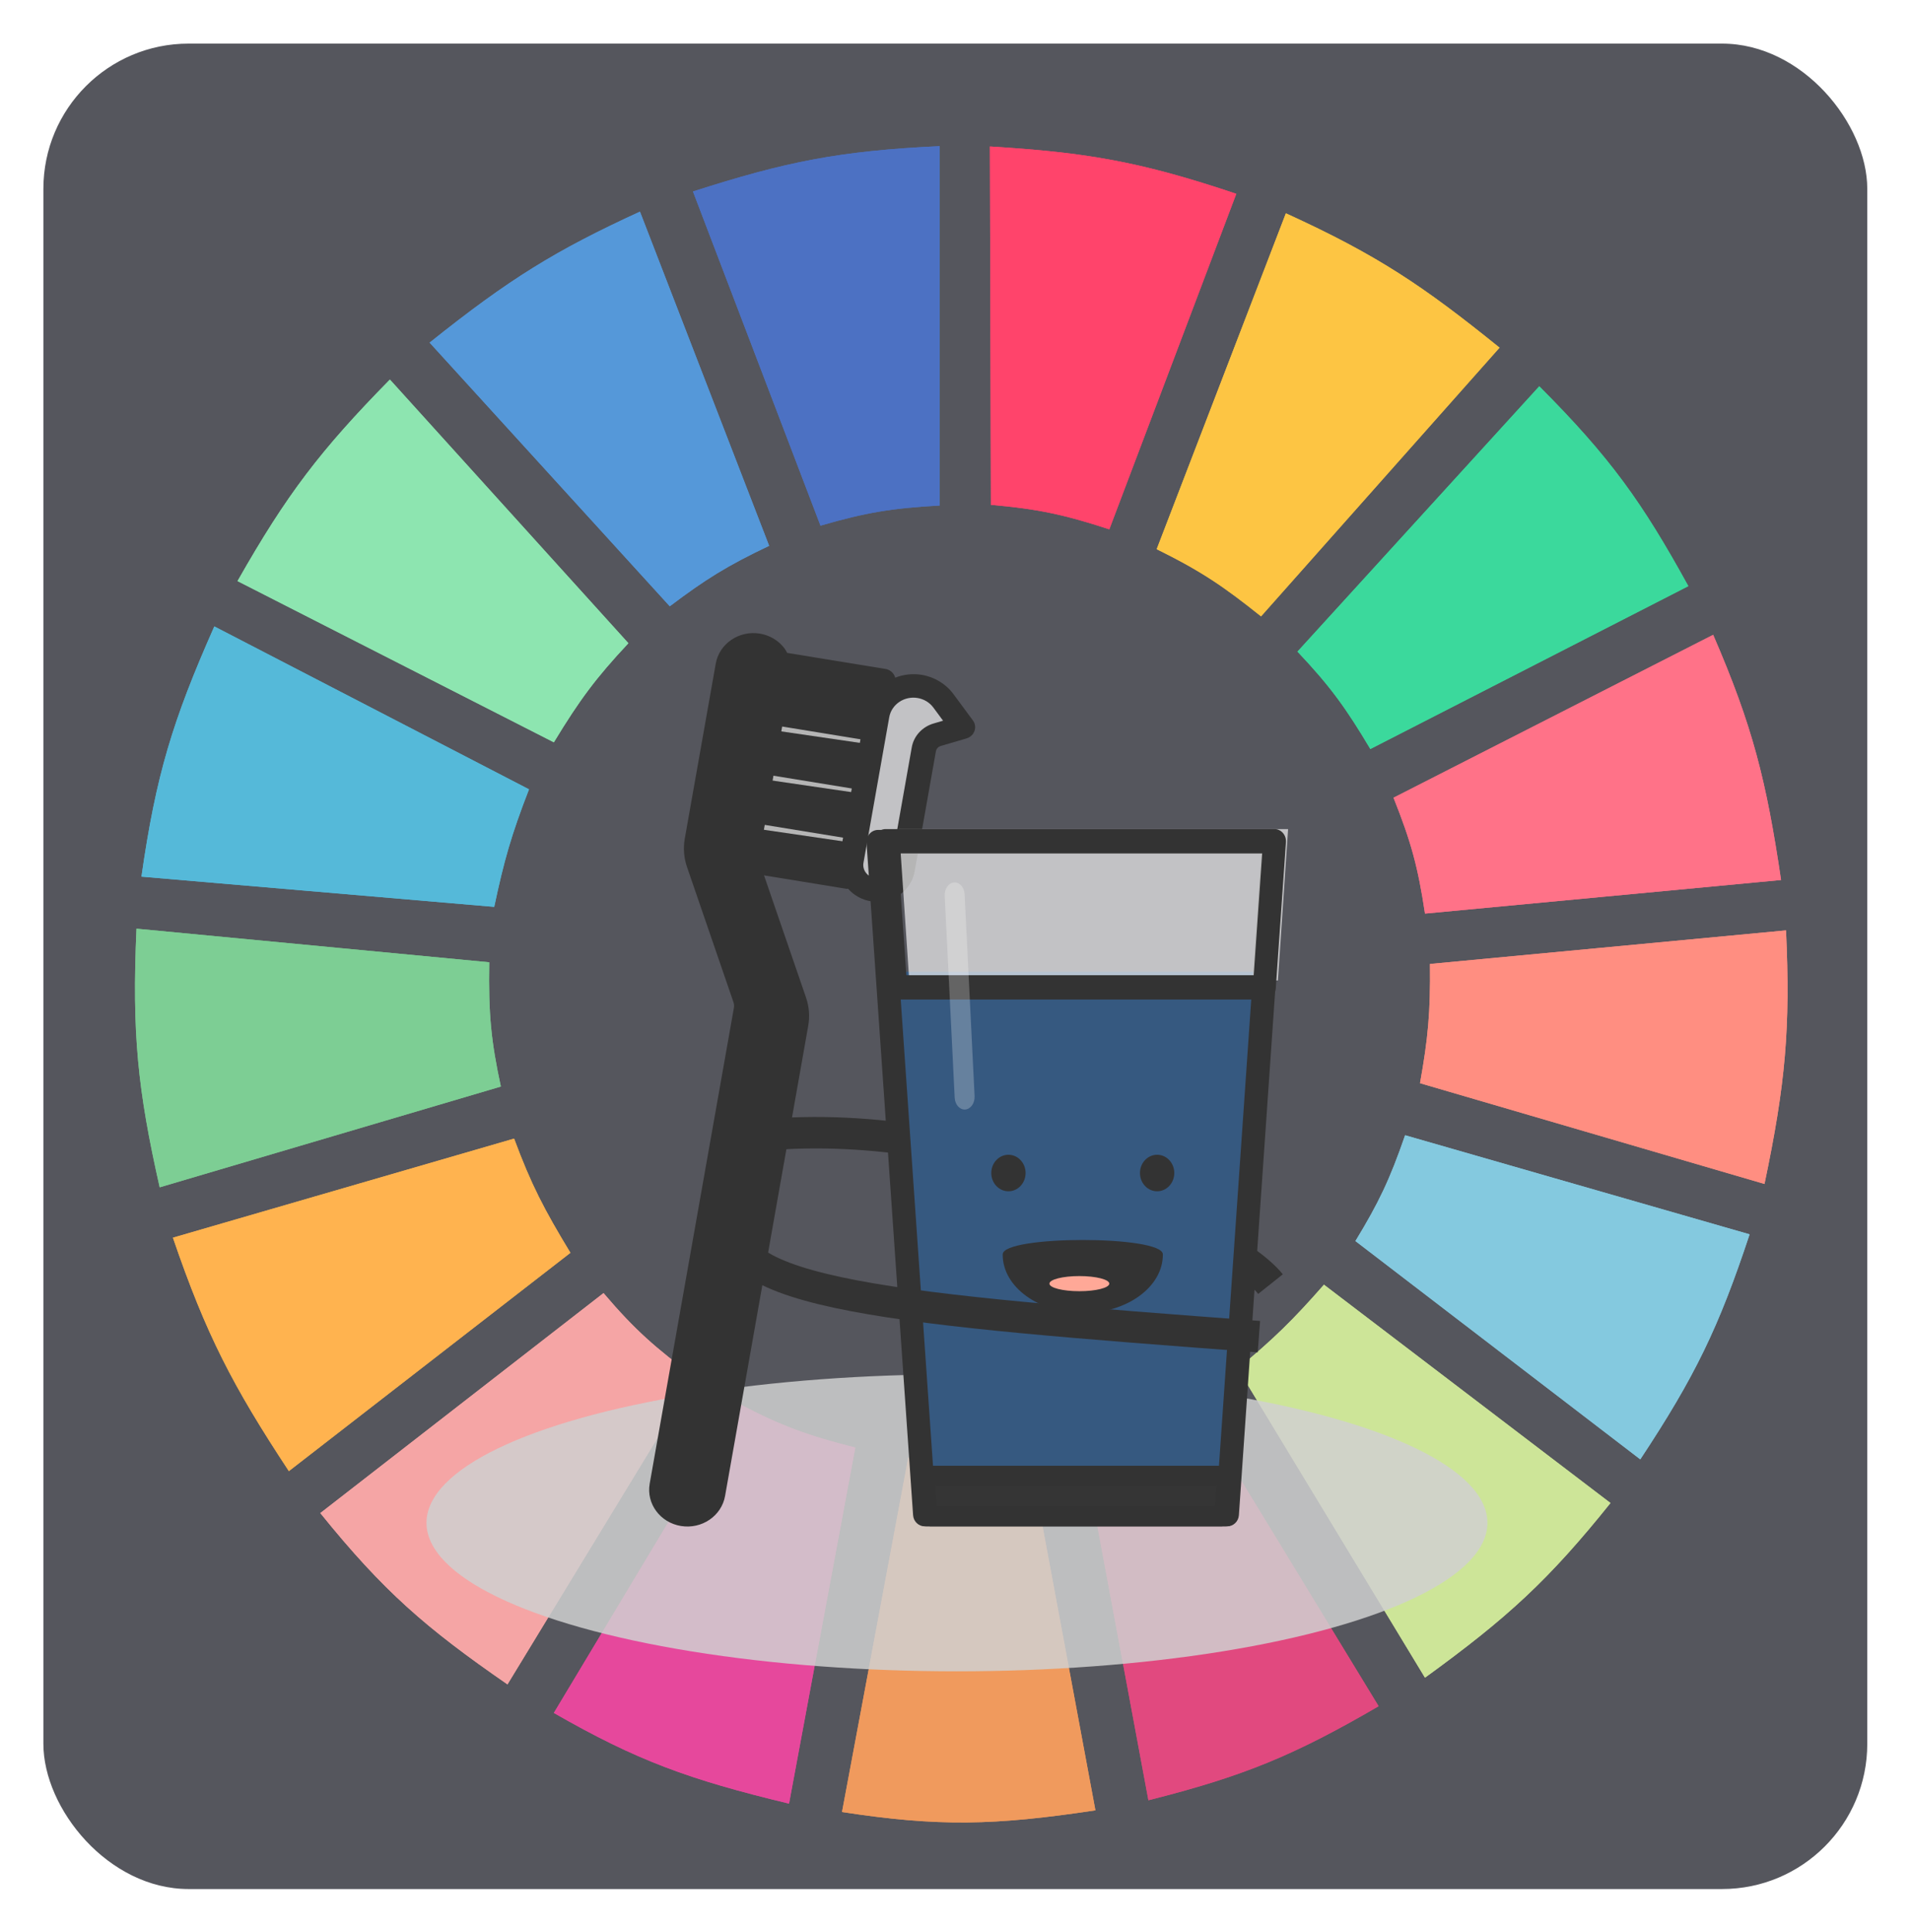 <svg width="718" height="726" viewBox="0 0 718 726" fill="none" xmlns="http://www.w3.org/2000/svg">
<g opacity="0.8" filter="url(#filter0_f)">
<rect width="685.626" height="693.507" transform="translate(16.31 16.388)" fill="white" fill-opacity="0.5"/>
<rect x="16.31" y="16.388" width="685.626" height="693.507" rx="54.58" fill="#2B2C34"/>
<g clip-path="url(#clip0)">
<path d="M308.432 197.545L260.494 71.961C295.305 60.784 315.46 56.695 353.258 54.922V189.972C335.293 190.979 325.45 192.601 308.432 197.545Z" fill="#1F4EB4"/>
<path d="M434.823 206.38L483.384 80.165C517.91 95.918 535.058 107.52 563.697 130.651L474.045 231.623C460.026 220.418 451.642 214.678 434.823 206.38Z" fill="#FDB714"/>
<path d="M487.743 244.876L578.64 145.166C605.305 171.907 617.21 188.549 634.672 220.264L515.137 281.479C505.905 265.983 500.032 257.873 487.743 244.876Z" fill="#0ACF83"/>
<path d="M523.847 299.78L644.005 238.565C658.894 272.957 663.978 293.294 669.53 330.703L535.676 343.324C533.051 325.864 530.458 316.338 523.847 299.78Z" fill="#FF4F6A"/>
<path d="M533.808 407.063C536.805 390.296 537.76 380.552 537.543 362.256L671.398 349.635C673.06 386.321 671.233 407.169 663.304 444.927L533.808 407.063Z" fill="#FF7262"/>
<path d="M509.527 466.384C518.304 451.967 522.437 443.299 528.204 426.626L657.701 463.859C646.115 498.883 637.122 517.4 616.611 548.424L509.527 466.384Z" fill="#65BBD7"/>
<path d="M605.403 564.832L497.696 482.792C485.862 496.287 478.751 503.163 465.322 514.346L535.674 630.464C566.829 607.885 582.275 593.648 605.403 564.832Z" fill="#C0DF7E"/>
<path d="M518.244 641.192L447.892 525.705C432.629 533.418 423.69 537.232 406.802 542.744L431.705 676.532C467.383 667.538 486.343 659.763 518.244 641.192Z" fill="#D91B5F"/>
<path d="M341.43 547.792C359.176 548.955 369.127 548.608 386.878 546.53L411.782 680.318C373.718 686.054 352.803 686.524 316.527 680.949L341.43 547.792Z" fill="#EC8134"/>
<path d="M208.201 643.716L277.93 527.598C293.739 535.866 303.329 539.385 321.511 544.006L296.608 677.794C258.964 668.752 239.379 661.603 208.201 643.716Z" fill="#E01A83"/>
<path d="M120.414 568.618L226.875 485.947C238.747 499.916 246.468 506.58 261.117 517.501L190.766 632.988C159.972 611.703 144.2 598.038 120.414 568.618Z" fill="#F28E8E"/>
<path d="M108.589 552.841C87.413 520.689 77.53 501.655 65.008 465.121L193.26 427.888C199.665 445.138 204.524 454.474 214.428 470.801L108.589 552.841Z" fill="#FFA023"/>
<path d="M60.027 446.19C51.788 409.667 49.556 388.482 51.311 349.004L183.92 361.625C183.582 381.176 184.625 391.339 188.278 408.325L60.027 446.19Z" fill="#5CC279"/>
<path d="M53.176 329.441L185.785 340.8C189.465 323.404 192.223 313.72 198.86 296.625L80.569 235.41C64.848 270.87 58.614 291.401 53.176 329.441Z" fill="#2AA8D0"/>
<path d="M89.29 218.371C107.826 185.737 120.453 169.23 146.567 142.642L236.218 241.721C224.087 254.687 217.968 262.859 208.202 278.954L89.29 218.371Z" fill="#70DF9C"/>
<path d="M251.776 227.837C265.226 217.7 273.318 212.624 289.13 205.118L240.569 79.534C208.969 94.049 191.619 104.674 161.501 128.758L251.776 227.837Z" fill="#2A7ED0"/>
<path d="M372.485 189.71L372.117 55.053C408.568 57.26 428.829 60.762 464.746 72.834L417.011 198.92C399.883 193.336 390.12 191.275 372.485 189.71Z" fill="#FF1546"/>
</g>
<g clip-path="url(#clip1)">
<path d="M308.432 197.545L260.494 71.961C295.305 60.784 315.46 56.695 353.258 54.922V189.972C335.293 190.979 325.45 192.601 308.432 197.545Z" fill="#1F4EB4"/>
<path d="M434.823 206.38L483.384 80.165C517.91 95.918 535.058 107.52 563.697 130.651L474.045 231.623C460.026 220.418 451.642 214.678 434.823 206.38Z" fill="#FDB714"/>
<path d="M487.743 244.876L578.64 145.166C605.305 171.907 617.21 188.549 634.672 220.264L515.137 281.479C505.905 265.983 500.032 257.873 487.743 244.876Z" fill="#0ACF83"/>
<path d="M523.847 299.78L644.005 238.565C658.894 272.957 663.978 293.294 669.53 330.703L535.676 343.324C533.051 325.864 530.458 316.338 523.847 299.78Z" fill="#FF4F6A"/>
<path d="M533.808 407.063C536.805 390.296 537.76 380.552 537.543 362.256L671.398 349.635C673.06 386.321 671.233 407.169 663.304 444.927L533.808 407.063Z" fill="#FF7262"/>
<path d="M509.527 466.384C518.304 451.967 522.437 443.299 528.204 426.626L657.701 463.859C646.115 498.883 637.122 517.4 616.611 548.424L509.527 466.384Z" fill="#65BBD7"/>
<path d="M605.403 564.832L497.696 482.792C485.862 496.287 478.751 503.163 465.322 514.346L535.674 630.464C566.829 607.885 582.275 593.648 605.403 564.832Z" fill="#C0DF7E"/>
<path d="M518.244 641.192L447.892 525.705C432.629 533.418 423.69 537.232 406.802 542.744L431.705 676.532C467.383 667.538 486.343 659.763 518.244 641.192Z" fill="#D91B5F"/>
<path d="M341.43 547.792C359.176 548.955 369.127 548.608 386.878 546.53L411.782 680.318C373.718 686.054 352.803 686.524 316.527 680.949L341.43 547.792Z" fill="#EC8134"/>
<path d="M208.201 643.716L277.93 527.598C293.739 535.866 303.329 539.385 321.511 544.006L296.608 677.794C258.964 668.752 239.379 661.603 208.201 643.716Z" fill="#E01A83"/>
<path d="M120.414 568.618L226.875 485.947C238.747 499.916 246.468 506.58 261.117 517.501L190.766 632.988C159.972 611.703 144.2 598.038 120.414 568.618Z" fill="#F28E8E"/>
<path d="M108.589 552.841C87.413 520.689 77.53 501.655 65.008 465.121L193.26 427.888C199.665 445.138 204.524 454.474 214.428 470.801L108.589 552.841Z" fill="#FFA023"/>
<path d="M60.027 446.19C51.788 409.667 49.556 388.482 51.311 349.004L183.92 361.625C183.582 381.176 184.625 391.339 188.278 408.325L60.027 446.19Z" fill="#5CC279"/>
<path d="M53.176 329.441L185.785 340.8C189.465 323.404 192.223 313.72 198.86 296.625L80.569 235.41C64.848 270.87 58.614 291.401 53.176 329.441Z" fill="#2AA8D0"/>
<path d="M89.29 218.371C107.826 185.737 120.453 169.23 146.567 142.642L236.218 241.721C224.087 254.687 217.968 262.859 208.202 278.954L89.29 218.371Z" fill="#70DF9C"/>
<path d="M251.776 227.837C265.226 217.7 273.318 212.624 289.13 205.118L240.569 79.534C208.969 94.049 191.619 104.674 161.501 128.758L251.776 227.837Z" fill="#2A7ED0"/>
<path d="M372.485 189.71L372.117 55.053C408.568 57.26 428.829 60.762 464.746 72.834L417.011 198.92C399.883 193.336 390.12 191.275 372.485 189.71Z" fill="#FF1546"/>
<ellipse cx="359.734" cy="572.274" rx="199.409" ry="55.805" fill="#C4C4C4" fill-opacity="0.85"/>
<path d="M286.36 426.618C369.516 418.606 462.301 463.364 477.606 482.563" stroke="black" stroke-width="11.821"/>
<path d="M250.432 565.299C253.552 569.519 259.648 570.509 264.048 567.519C266.162 566.079 267.592 563.897 268.026 561.445L299.302 384.766C299.812 381.921 299.59 378.994 298.652 376.252L281.185 325.433C280.718 324.061 280.604 322.6 280.862 321.178L292.855 253.277C293.289 250.826 292.69 248.313 291.19 246.284C288.066 242.067 281.971 241.07 277.574 244.064C275.46 245.504 274.03 247.686 273.596 250.138L261.95 315.926C261.44 318.772 261.662 321.698 262.6 324.44L280.089 375.228C280.556 376.601 280.671 378.061 280.412 379.484L248.767 558.306C248.333 560.758 248.932 563.27 250.432 565.299Z" fill="black"/>
<path d="M282.532 320.358L295.619 246.431L334.135 252.71L321.049 326.637L282.532 320.358Z" fill="black"/>
<g opacity="0.8">
<path d="M287.525 273.949L288.887 264.616L327.584 270.275L326.223 279.608L287.525 273.949Z" fill="white" fill-opacity="0.8"/>
<path d="M284.241 292.439L285.602 283.106L324.3 288.765L322.939 298.098L284.241 292.439Z" fill="white" fill-opacity="0.8"/>
<path d="M280.966 310.921L282.328 301.588L321.025 307.247L319.664 316.579L280.966 310.921Z" fill="white" fill-opacity="0.8"/>
</g>
<path opacity="0.8" d="M328.314 336.749C322.995 335.879 319.419 331.043 320.32 325.938L330.003 271.239C331.28 264.024 338.415 259.166 345.932 260.392C349.546 260.981 352.766 262.923 354.887 265.791L362.233 275.726L352.618 278.535C349.975 279.306 348.011 281.445 347.548 284.057L339.579 329.079C338.672 334.181 333.629 337.615 328.314 336.749Z" fill="white" fill-opacity="0.8"/>
<path d="M294.946 243.725C295.306 244.25 295.629 244.794 295.916 245.357L332.823 251.373C334.63 251.671 336.078 252.966 336.516 254.672C339.654 253.435 343.092 253.06 346.443 253.591C351.249 254.387 355.54 256.975 358.376 260.787L365.725 270.726C367.195 272.715 366.707 275.475 364.628 276.885C364.226 277.159 363.779 277.371 363.309 277.507L353.696 280.32C352.716 280.598 351.985 281.388 351.816 282.359L343.846 327.381C342.59 334.852 335.265 339.927 327.48 338.721C324.095 338.197 321.017 336.517 318.814 333.996C318.606 334.019 318.4 334.024 318.19 334.015L287.209 328.964L303.007 374.901C304.174 378.326 304.456 381.976 303.82 385.53L272.566 562.183C271.236 569.693 263.816 574.746 255.991 573.47C248.165 572.194 242.9 565.074 244.229 557.564L275.885 378.74C276.011 378.026 275.952 377.297 275.716 376.612L258.247 325.789C257.073 322.368 256.79 318.724 257.415 315.172L269.059 249.396C270.388 241.886 277.808 236.833 285.634 238.109C289.389 238.722 292.74 240.742 294.946 243.725ZM297.301 254.545L295.572 264.316L325.013 269.115L325.2 268.056L326.742 259.345L297.301 254.545ZM289.028 301.28L318.469 306.079L320.199 296.308L290.758 291.509L289.028 301.28ZM292.3 282.798L321.741 287.597L323.471 277.826L294.03 273.027L292.3 282.798ZM334.777 325.895L342.742 280.876C343.485 276.605 346.689 273.112 351.008 271.867L354.516 270.838L350.865 265.901C347.921 261.919 342.171 260.985 338.025 263.808C336.035 265.163 334.686 267.225 334.277 269.536L324.594 324.235C324.117 326.934 326.008 329.492 328.82 329.95C331.633 330.409 334.298 328.594 334.777 325.895ZM315.517 322.756L316.927 314.79L287.486 309.99L285.757 319.761L315.198 324.561L315.517 322.756ZM278.136 250.876L266.479 316.635C266.105 318.764 266.276 320.95 266.98 323.001L284.463 373.857C285.159 375.914 285.328 378.096 284.954 380.225L253.307 559.044C252.829 561.742 254.721 564.301 257.533 564.759C260.345 565.217 263.011 563.402 263.488 560.703L294.762 384.036C295.135 381.907 294.965 379.721 294.261 377.67L276.791 326.832C276.095 324.775 275.926 322.593 276.3 320.464L288.318 252.536C288.795 249.838 286.904 247.279 284.092 246.821C281.28 246.362 278.614 248.178 278.136 250.876Z" fill="black"/>
<path d="M460.978 573.209H348.97L331.736 365.157H478.211L460.978 573.209Z" fill="#042F60"/>
<path d="M461.354 569.088V564.574H351.681L334.806 320.9H474.156L456.991 568.765L461.354 569.088V564.574V569.088L465.72 569.405L483.218 316.709C483.306 315.457 482.885 314.233 482.057 313.314C481.226 312.394 480.072 311.878 478.855 311.878H330.108C328.891 311.878 327.737 312.394 326.908 313.314C326.077 314.233 325.659 315.454 325.744 316.709L343.245 569.405C343.408 571.768 345.313 573.596 347.608 573.596H461.354C463.65 573.596 465.555 571.768 465.72 569.405L461.354 569.088Z" fill="black"/>
<path d="M348.233 556.527L349.487 573.596H459.476L460.73 556.527H348.233Z" fill="#020202"/>
<path d="M346.937 554.628L342.62 554.908L343.906 570.084C344.071 572.068 345.949 573.594 348.219 573.594H460.745C463.016 573.594 464.893 572.068 465.062 570.084L466.345 554.908C466.431 553.855 466.02 552.82 465.198 552.047C464.378 551.272 463.234 550.836 462.028 550.836H346.937C345.733 550.836 344.587 551.272 343.767 552.047C342.945 552.82 342.534 553.853 342.62 554.908L346.937 554.628V558.421H457.368L456.726 566.007H352.239L351.253 554.346L346.937 554.628V558.421V554.628Z" fill="black"/>
<path opacity="0.8" d="M341.795 368.466H480.394L484.217 311.57H337.97L341.795 368.466Z" fill="white" fill-opacity="0.8"/>
<path d="M336.741 371.051V375.625H475.294C477.55 375.625 479.415 373.784 479.582 371.389L483.403 316.481C483.492 315.208 483.081 313.962 482.267 313.027C481.452 312.093 480.313 311.566 479.115 311.566H332.917C331.721 311.566 330.582 312.093 329.768 313.027C328.953 313.96 328.542 315.208 328.631 316.481L332.452 371.389C332.619 373.784 334.484 375.625 336.741 375.625V371.051L341.027 370.711L337.548 320.715H474.484L471.3 366.477H336.741V371.051L341.027 370.711L336.741 371.051Z" fill="black"/>
<path d="M383.645 435.967C381.126 433.286 377.044 433.286 374.524 435.967C372.007 438.648 372.007 442.992 374.524 445.673C377.044 448.351 381.126 448.351 383.645 445.673C386.165 442.992 386.165 438.648 383.645 435.967Z" fill="black"/>
<path d="M439.544 435.965C437.024 433.286 432.942 433.286 430.423 435.965C427.906 438.646 427.906 442.99 430.423 445.671C432.942 448.349 437.024 448.349 439.544 445.671C442.063 442.99 442.063 438.646 439.544 435.965Z" fill="black"/>
<path d="M376.938 471.37C377.004 464.188 437.065 464.188 437.131 471.37V471.522C437.131 483.626 423.658 493.439 407.033 493.439C390.411 493.439 376.935 483.626 376.935 471.522L376.938 471.37Z" fill="black"/>
<path d="M416.997 482.388C416.997 480.817 411.959 479.544 405.747 479.544C399.533 479.544 394.498 480.817 394.498 482.388C394.498 483.959 399.533 485.233 405.747 485.233C411.959 485.233 416.997 483.959 416.997 482.388Z" fill="#FF927D"/>
<path opacity="0.3" d="M355.13 336.655L358.88 412.513C359.009 415.129 360.789 417.114 362.855 416.952C364.923 416.786 366.494 414.537 366.365 411.925L362.615 336.066C362.486 333.451 360.706 331.465 358.64 331.627C356.572 331.79 355.001 334.042 355.13 336.655Z" fill="white" fill-opacity="0.8"/>
<path d="M277.538 456.787C266.104 486.489 339.515 492.307 473.245 502.303" stroke="black" stroke-width="11.821"/>
</g>
</g>
<defs>
<filter id="filter0_f" x="0.548" y="0.626" width="717.149" height="725.03" filterUnits="userSpaceOnUse" color-interpolation-filters="sRGB">
<feFlood flood-opacity="0" result="BackgroundImageFix"/>
<feBlend mode="normal" in="SourceGraphic" in2="BackgroundImageFix" result="shape"/>
<feGaussianBlur stdDeviation="7.881" result="effect1_foregroundBlur"/>
</filter>
<clipPath id="clip0">
<rect width="622.58" height="646.222" fill="white" transform="translate(50.059 39.145)"/>
</clipPath>
<clipPath id="clip1">
<rect width="622.58" height="646.222" fill="white" transform="translate(50.059 39.145)"/>
</clipPath>
</defs>
</svg>
